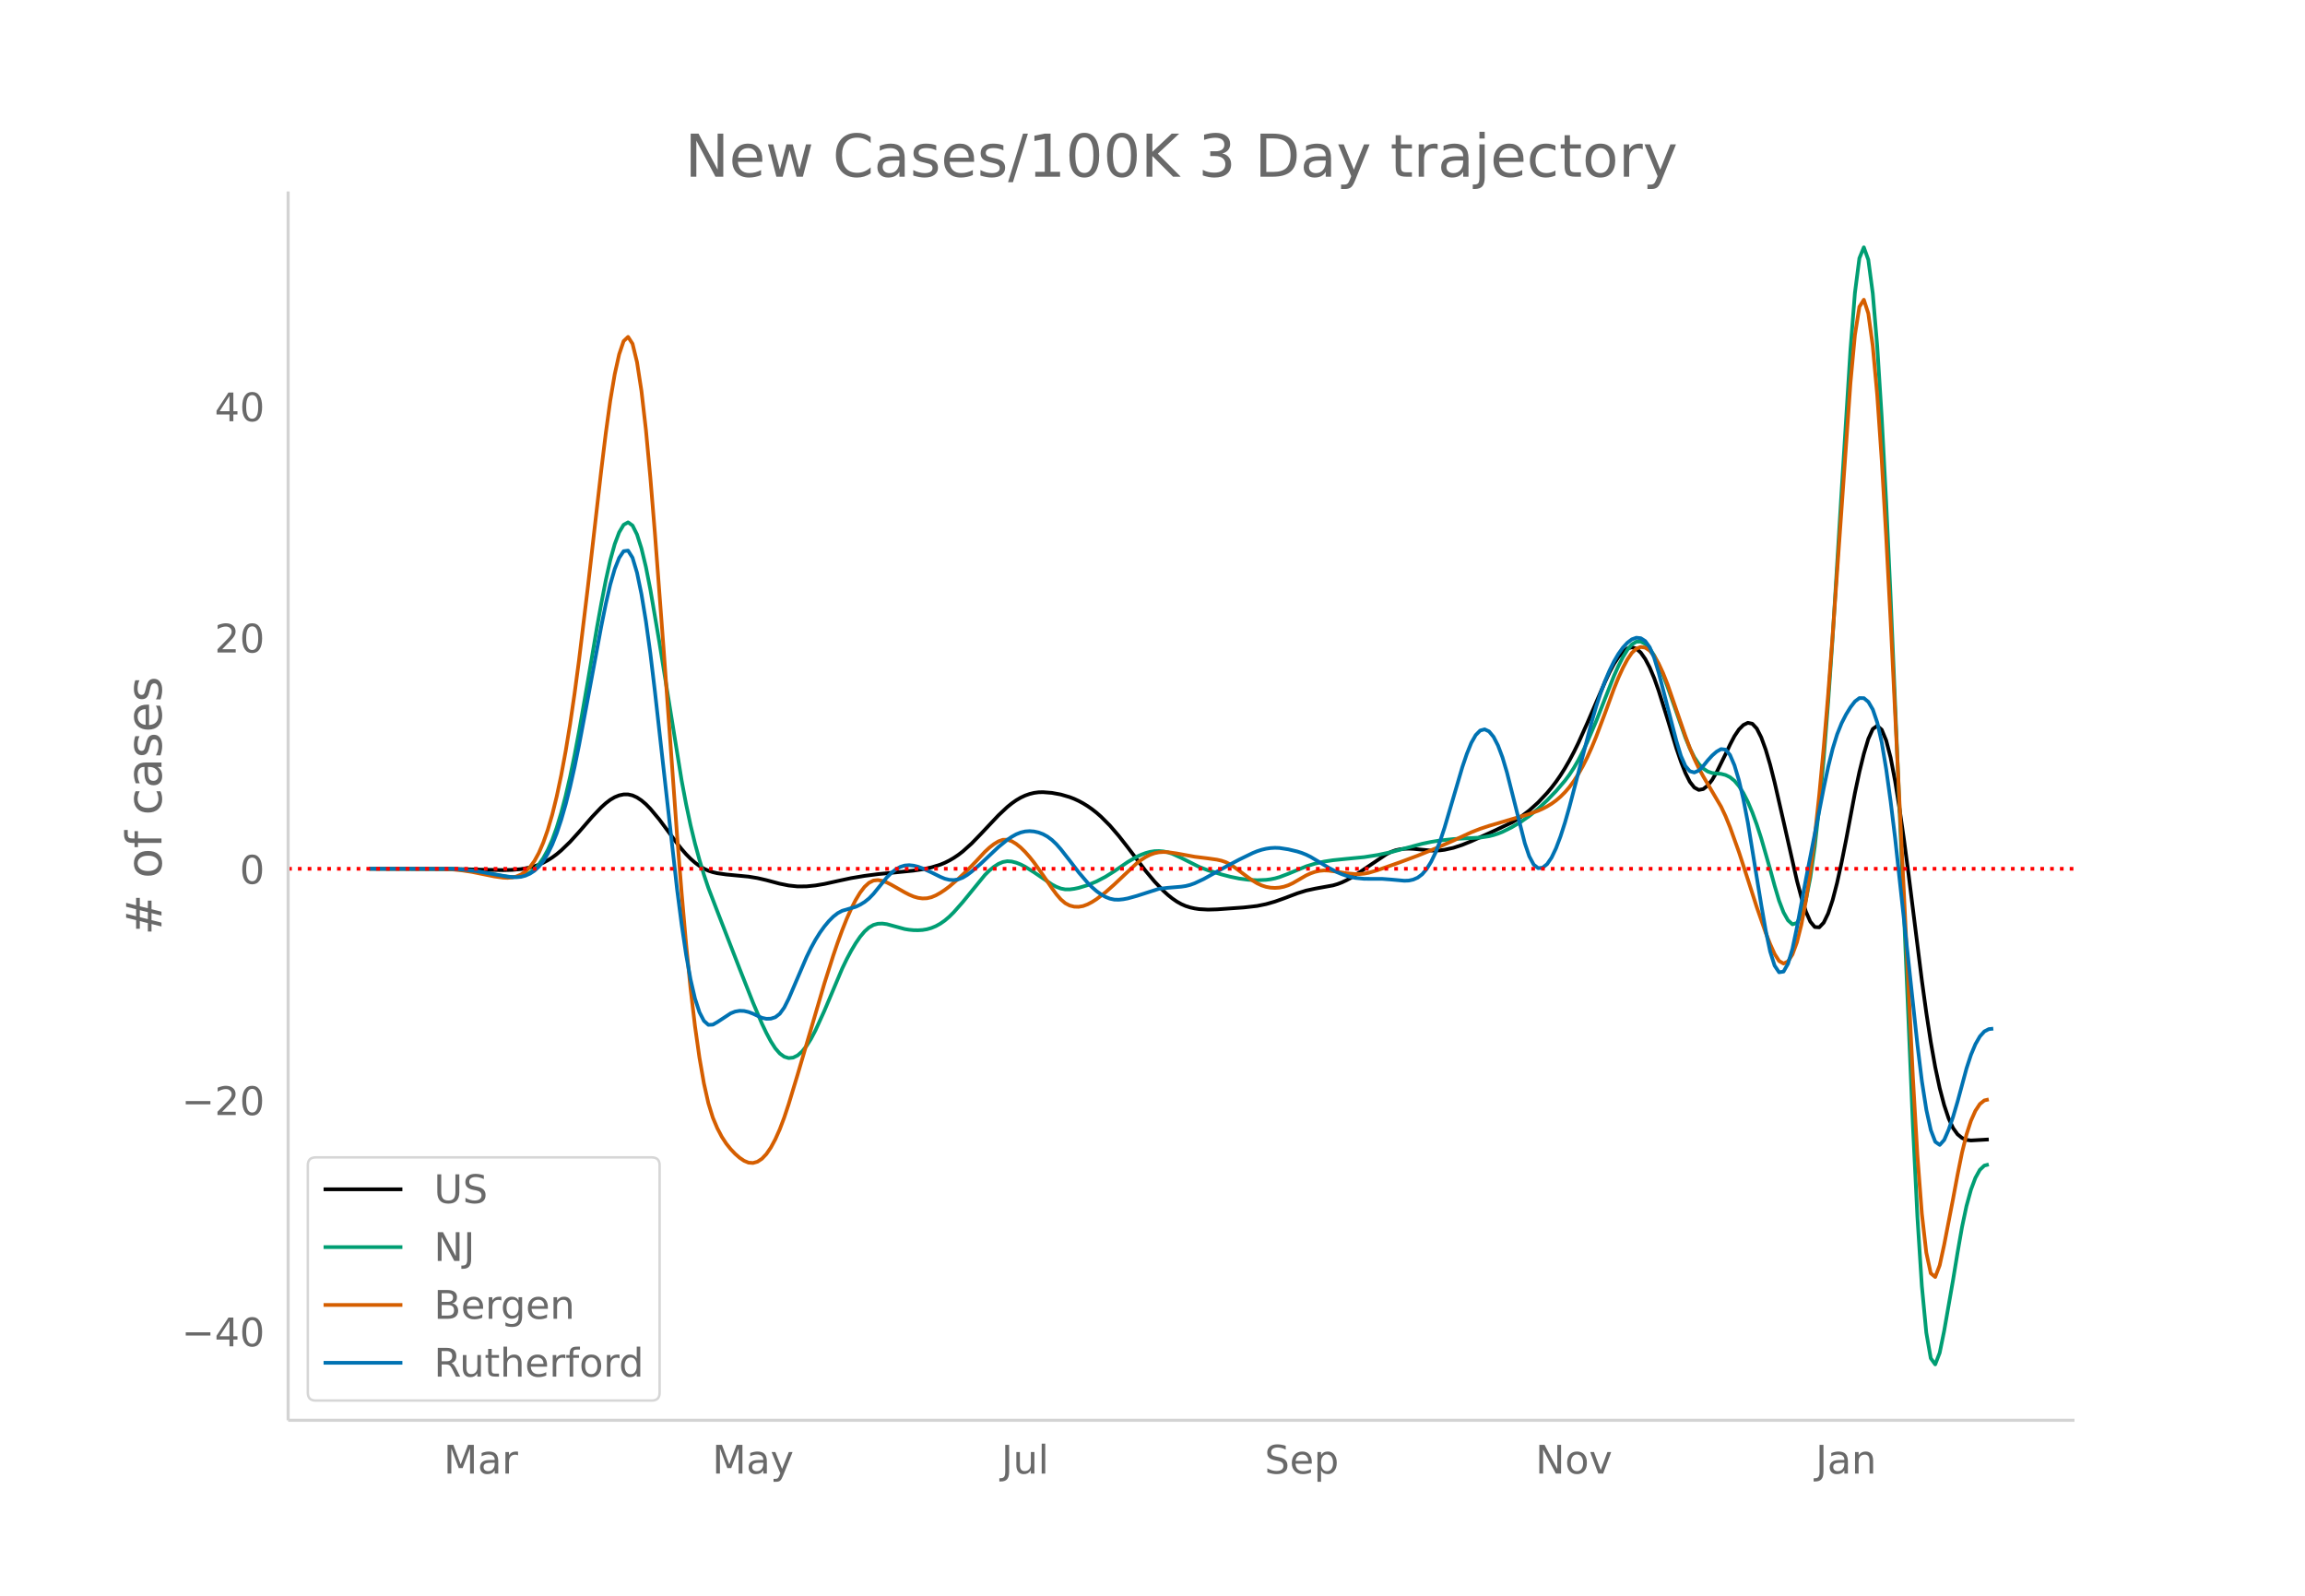 <svg height="864" viewBox="0 0 936 648" width="1248" xmlns="http://www.w3.org/2000/svg" xmlns:xlink="http://www.w3.org/1999/xlink"><defs><style>*{stroke-linecap:butt;stroke-linejoin:round}</style></defs><g id="figure_1"><path d="M0 648h936V0H0z" fill="#fff" id="patch_1"/><g id="axes_1"><path d="M117 576.72h725.4V77.76H117z" fill="none" id="patch_2"/><path clip-path="url(#p476f6f82ec)" d="M149.973 352.778l34.422.086 12.682.334 7.246.129 3.624-.092 3.623-.314 3.624-.657 1.811-.5 1.812-.651 1.812-.807 1.811-.966 1.812-1.141 1.812-1.334 1.811-1.524 3.624-3.5 3.623-3.994 5.435-6.26 3.624-3.786 1.811-1.64 1.812-1.39 1.812-1.066 1.811-.73 1.812-.385 1.812-.006 1.811.41 1.812.826 1.812 1.203 1.811 1.543 1.812 1.86 3.623 4.335 3.624 4.866 3.623 4.89 1.812 2.26 1.812 2.078 1.811 1.841 1.812 1.594 1.812 1.345 1.811 1.091 1.812.839 1.812.598 1.811.42 3.624.513 9.058.866 3.624.596 3.623.839 5.435 1.449 3.623.722 3.624.384 3.623-.036 3.624-.366 3.623-.61 5.435-1.204 5.435-1.166 5.435-.912 5.435-.707 7.247-.708 7.247-.724 3.623-.537 3.623-.774 3.624-1.118 1.812-.758 1.811-.905 1.812-1.056 1.812-1.216 1.811-1.385 3.624-3.249 3.623-3.737 7.247-7.69 3.623-3.404 1.812-1.463 1.812-1.276 1.811-1.064 1.812-.85 1.812-.642 1.811-.44 1.812-.24 1.812-.05 3.623.288 3.623.663 3.624 1.064 1.811.704 1.812.839 1.812.976 1.812 1.115 1.811 1.267 1.812 1.427 1.812 1.59 3.623 3.632 3.623 4.206 3.624 4.634 7.246 9.541 3.624 4.333 3.623 3.796 1.812 1.656 1.812 1.453 1.811 1.242 1.812 1.022 1.812.794 1.811.572 1.812.4 1.812.273 3.623.206 3.624-.108 10.87-.767 5.435-.615 3.623-.74 3.623-1.036 3.624-1.288 5.435-2.057 3.623-1.129 3.624-.784 7.246-1.311 1.812-.526 1.812-.693 1.811-.846 1.812-.985 3.624-2.31 10.87-7.328 1.811-.904 1.812-.656 1.812-.405 1.811-.206 1.812-.062 1.812.073 7.247.703 1.811.015 1.812-.104 1.812-.228 3.623-.805 3.623-1.199 3.624-1.467 7.246-3.266 9.059-4.266 1.812-1.036 1.811-1.173 3.624-2.747 3.623-3.278 3.623-3.852 1.812-2.166 1.812-2.372 1.812-2.62 1.811-2.878 1.812-3.143 1.812-3.414 1.811-3.687 3.624-8.065 7.246-16.817 1.812-3.862 1.812-3.426 1.811-2.777 1.812-2.084 1.812-1.358 1.812-.476 1.811.564 1.812 1.618 1.812 2.58 1.811 3.452 1.812 4.304 1.812 5.106 3.623 11.574 3.623 11.956 1.812 5.3 1.812 4.594 1.811 3.598 1.812 2.31 1.812.964 1.812-.34 1.811-1.433 1.812-2.312 1.812-3.093 3.623-7.364 1.812-3.84 1.811-3.475 1.812-2.69 1.812-1.82 1.811-.885 1.812.378 1.812 1.97 1.811 3.582 1.812 4.975 1.812 6.146 1.812 7.19 3.623 15.84 5.435 24.05 1.812 6.797 1.811 5.684 1.812 4.145 1.812 2.176 1.811.121 1.812-1.898 1.812-3.747 1.811-5.425 1.812-6.996 1.812-8.213 1.812-9.074 3.623-19.22 1.812-8.52 1.811-7.362 1.812-6.059 1.812-4.032 1.811-1.285 1.812 1.585 1.812 4.344 1.811 6.989 1.812 9.485 1.812 11.345 1.812 12.566 1.811 13.661 5.435 43.383 1.812 13.156 1.812 11.875 1.811 10.219 1.812 8.508 1.812 6.903 1.811 5.406 1.812 3.93 1.812 2.524 1.811 1.479 1.812.792 1.812.228 7.247-.412h0" fill="none" stroke="#000" stroke-linecap="round" stroke-width="1.5" id="line2d_1"/><path clip-path="url(#p476f6f82ec)" d="M149.973 352.74l32.61.07 5.435.358 5.435.656 5.435.96 5.435.971 1.812.235 1.812.11 1.811-.042 1.812-.263 1.812-.555 1.812-.888 1.811-1.36 1.812-1.97 1.812-2.609 1.811-3.273 1.812-4.07 1.812-5 1.811-5.953 1.812-6.888 1.812-7.802 1.811-8.714 1.812-9.575 3.623-20.716 3.624-21.359 1.812-10.049 1.811-9.332 1.812-8.16 1.812-6.538 1.811-4.824 1.812-3.055 1.812-1.013 1.811 1.303 1.812 3.624 1.812 5.7 1.811 7.53 1.812 9.2 3.623 21.198 9.059 56.242 1.812 9.611 1.811 8.547 1.812 7.483 1.812 6.633 1.811 5.997 1.812 5.403 3.623 9.465 9.059 23.343 5.435 13.748 3.623 8.538 1.812 3.805 1.812 3.401 1.811 2.83 1.812 2.089 1.812 1.317 1.811.55 1.812-.187 1.812-.893 1.811-1.586 1.812-2.245 1.812-2.871 1.812-3.455 3.623-7.95 7.247-17.174 1.811-3.763 1.812-3.414 1.812-3.04 1.811-2.649 1.812-2.173 1.812-1.617 1.812-1.043 1.811-.494 1.812-.066 1.812.241 7.246 1.98 1.812.29 1.812.168 1.811.034 1.812-.112 1.812-.296 1.811-.52 1.812-.755 1.812-1.006 1.812-1.27 1.811-1.54 1.812-1.797 3.623-4.103 9.059-11.087 1.811-1.796 1.812-1.487 1.812-1.164 1.811-.775 1.812-.323 1.812.125 1.812.471 1.811.717 1.812.93 3.623 2.25 7.247 4.934 1.812.962 1.811.702 1.812.35 1.812.002 1.811-.24 1.812-.375 3.624-1.092 3.623-1.512 3.623-1.895 3.624-2.274 5.435-3.734 3.623-2.107 1.812-.842 1.811-.68 1.812-.49 1.812-.278 1.812-.058 1.811.159 1.812.373 1.812.582 3.623 1.67 7.247 3.655 3.623 1.39 5.435 1.67 3.624.941 3.623.746 3.623.479 3.624.185 3.623-.146 1.812-.23 1.811-.366 1.812-.51 3.624-1.369 7.246-3.007 3.624-1.121 3.623-.817 3.623-.55 5.435-.56 7.247-.705 5.435-.852 5.435-1.156 5.435-1.472 7.247-1.941 3.624-.757 3.623-.575 5.435-.573 5.435-.317 5.435-.28 3.623-.57 1.812-.456 1.812-.579 1.812-.713 3.623-1.793 3.623-2.137 3.624-2.519 3.623-2.974 3.623-3.377 3.624-3.748 3.623-4.23 1.812-2.429 1.812-2.774 1.811-3.141 1.812-3.5 1.812-3.826 3.623-8.51 7.247-18.433 1.811-4.035 1.812-3.533 1.812-2.98 1.812-2.177 1.811-1.122 1.812-.035 1.812.967 1.811 1.883 1.812 2.783 1.812 3.643 1.811 4.316 1.812 4.8 7.247 20.605 1.811 4.392 1.812 3.58 1.812 2.713 1.812 1.874 1.811 1.182 1.812.638 3.623.341 1.812.465 1.812.891 1.811 1.45 1.812 2.141 1.812 2.858 1.811 3.572 1.812 4.268 1.812 4.948 1.811 5.597 3.624 12.58 1.812 6.662 1.811 6.081 1.812 4.732 1.812 3.229 1.811 1.618 1.812-.527 1.812-3.206 1.811-6.052 1.812-9.189 1.812-12.62 1.811-16.107 1.812-19.572 1.812-22.909 1.811-26.122 3.624-59.157 3.623-57.93 1.812-22.988 1.812-14.083 1.811-4.439 1.812 5.034 1.812 13.653 1.811 21.417 1.812 28.704 1.812 34.455 1.811 38.671 3.624 86.089 5.435 128.646 1.812 36.858 1.811 28.216 1.812 18.971 1.812 10.397 1.811 2.489 1.812-4.686 1.812-8.871 3.623-20.732 1.812-11.047 1.811-10.349 1.812-8.57 1.812-6.616 1.812-4.848 1.811-3.27 1.812-1.73 1.812-.48h0" fill="none" stroke="#009e73" stroke-linecap="round" stroke-width="1.5" id="line2d_2"/><path clip-path="url(#p476f6f82ec)" d="M149.973 352.71l28.987.054 5.435.341 3.623.397 3.624.554 5.435 1.096 3.623.728 3.623.517 1.812.077 1.812-.153 1.811-.42 1.812-.785 1.812-1.248 1.812-1.765 1.811-2.457 1.812-3.321 1.812-4.22 1.811-5.142 1.812-6.184 1.812-7.343 1.811-8.535 1.812-9.776 1.812-11.06 1.811-12.357 1.812-13.6 3.623-29.93 5.436-47.426 1.811-14.784 1.812-13.194 1.812-10.755 1.811-8.143 1.812-5.36 1.812-1.715 1.811 2.795 1.812 7.419 1.812 11.75 1.811 15.79 1.812 19.538 1.812 22.104 3.623 48.136 5.435 75.362 1.812 22.81 1.812 20.74 1.811 18.097 1.812 15.372 1.812 12.811 1.811 10.419 1.812 8.057 1.812 5.836 1.811 4.3 1.812 3.455 1.812 2.778 1.811 2.262 1.812 1.908 1.812 1.585 1.812 1.235 1.811.753 1.812.136 1.812-.514 1.811-1.197 1.812-1.912 1.812-2.634 1.811-3.353 1.812-4.067 1.812-4.782 1.811-5.45 3.624-11.957 10.87-37.022 3.623-11.397 1.812-5.324 1.812-4.948 1.811-4.542 1.812-4.08 1.812-3.559 1.811-3.011 1.812-2.375 1.812-1.65 1.812-.908 1.811-.202 1.812.318 1.812.655 1.811.924 5.435 3.089 1.812.935 1.812.776 1.811.523 1.812.243 1.812-.073 1.811-.423 1.812-.763 1.812-1.021 1.812-1.195 1.811-1.351 3.624-3.11 3.623-3.408 3.623-3.733 3.624-3.902 1.811-1.675 1.812-1.409 1.812-1.11 1.811-.649 1.812-.026 1.812.601 1.812 1.098 1.811 1.46 1.812 1.784 1.812 2.052 1.811 2.263 3.624 5.1 3.623 5.3 1.812 2.468 1.811 2.112 1.812 1.544 1.812.951 1.811.457 1.812.06 1.812-.319 1.812-.68 1.811-.956 1.812-1.15 3.623-2.774 3.624-3.216 9.058-8.564 1.812-1.384 1.811-1.166 1.812-.92 1.812-.651 1.812-.376 1.811-.113 1.812.08 3.623.517 7.247 1.333 5.435.671 3.624.516 1.811.41 1.812.622 1.812.928 1.811 1.226 5.435 4.045 1.812 1.258 1.812 1.103 1.811.853 1.812.588 1.812.337 1.811.104 1.812-.128 1.812-.36 1.812-.599 1.811-.844 5.435-3.15 1.812-.828 1.812-.633 1.811-.398 1.812-.158 1.812.067 3.623.486 3.623.598 3.624.327 1.812-.011 1.811-.17 1.812-.335 3.623-1.07 9.059-3.193 7.246-2.704 7.247-2.934 7.247-3.19 7.247-3.36 3.623-1.42 3.623-1.2 16.306-4.803 3.623-1.329 1.812-.795 1.811-.943 1.812-1.11 1.812-1.308 1.812-1.544 1.811-1.797 1.812-2.102 1.812-2.46 1.811-2.827 1.812-3.2 1.812-3.59 1.811-4 1.812-4.398 3.623-9.61 3.624-9.935 1.811-4.45 1.812-3.95 1.812-3.412 1.812-2.661 1.811-1.703 1.812-.706 1.812.269 1.811 1.22 1.812 2.167 1.812 3.09 1.811 3.883 1.812 4.55 3.623 10.515 3.624 10.501 1.811 4.848 1.812 4.352 1.812 3.824 1.812 3.335 7.246 12.3 1.812 3.859 1.812 4.456 3.623 10.093 3.623 11.131 3.624 11.278 3.623 10.386 1.812 4.599 1.812 4.02 1.811 2.836 1.812 1.042 1.812-.873 1.811-2.821 1.812-4.936 1.812-7.219 1.811-9.545 1.812-11.923 1.812-14.354 1.811-16.796 1.812-19.226 1.812-21.595 1.811-23.905 7.247-102.594 1.812-19.431 1.812-11.466 1.811-2.866 1.812 5.568 1.812 13.176 1.811 19.96 1.812 26.271 1.812 31.06 1.811 34.322 9.059 185.573 1.812 31.326 1.811 23.835 1.812 15.837 1.812 8.393 1.811 1.503 1.812-4.739 1.812-8.302 3.623-18.721 1.812-9.704 1.811-8.978 1.812-7.358 1.812-5.601 1.812-4.065 1.811-2.748 1.812-1.475 1.812-.418h0" fill="none" stroke="#d55e00" stroke-linecap="round" stroke-width="1.5" id="line2d_3"/><path clip-path="url(#p476f6f82ec)" d="M149.973 352.744l32.61.041 5.435.333 5.435.629 5.435.952 7.247 1.27 1.812.179 1.811.058 1.812-.16 1.812-.475 1.812-.81 1.811-1.17 1.812-1.668 1.812-2.298 1.811-2.971 1.812-3.724 1.812-4.554 1.811-5.403 1.812-6.27 1.812-7.149 1.811-8.033 1.812-8.865 3.623-19.164 5.436-29.253 1.811-8.959 1.812-7.892 1.812-6.283 1.811-4.566 1.812-2.72 1.812-.235 1.811 2.895 1.812 6.059 1.812 8.758 1.811 10.994 1.812 13.137 1.812 15.114 9.058 80.826 1.812 13.967 1.812 12.274 1.811 10.087 1.812 7.802 1.812 5.554 1.811 3.491 1.812 1.615 1.812-.076 1.811-1.026 5.435-3.575 1.812-.718 1.812-.312 1.812.08 1.811.415 1.812.687 3.623 1.679 1.812.394 1.812-.062 1.811-.579 1.812-1.396 1.812-2.514 1.811-3.595 7.247-16.902 1.812-3.722 1.812-3.307 1.811-2.898 1.812-2.521 1.812-2.173 1.811-1.82 1.812-1.416 1.812-.96 5.435-1.602 1.811-.848 1.812-1.1 1.812-1.44 1.812-1.87 5.435-6.694 1.811-1.804 1.812-1.438 1.812-1.01 1.811-.568 1.812-.144 1.812.192 1.811.442 1.812.658 3.623 1.65 3.624 1.8 1.812.756 1.811.447 1.812.101 1.812-.279 1.811-.692 1.812-1.088 1.812-1.358 3.623-3.124 7.247-6.85 3.623-2.945 1.812-1.238 1.812-1.012 1.811-.727 1.812-.43 1.812-.136 1.811.143 1.812.407 1.812.678 1.811.992 1.812 1.353 1.812 1.721 1.811 2.065 3.624 4.633 3.623 4.736 3.624 4.237 1.811 1.825 1.812 1.57 1.812 1.307 1.811 1.037 1.812.728 1.812.382 1.811.047 1.812-.192 1.812-.338 3.623-1 9.059-2.907 3.623-.4 5.435-.458 1.812-.271 1.811-.458 1.812-.651 3.623-1.698 9.059-5.042 5.435-2.894 5.435-2.638 1.812-.74 1.811-.591 1.812-.429 1.812-.267 1.811-.102 1.812.065 3.624.558 3.623.864 1.812.575 1.811.73 1.812.896 3.623 2.163 3.624 2.2 3.623 1.903 1.812.763 1.811.632 1.812.501 1.812.368 3.623.369 3.624.014 3.623-.002 3.623.279 5.435.491 1.812-.071 1.812-.397 1.811-.788 1.812-1.366 1.812-2.133 1.812-2.937 1.811-3.746 1.812-4.584 1.812-5.449 7.246-24.668 1.812-5.342 1.812-4.474 1.811-3.198 1.812-1.842 1.812-.49 1.811.858 1.812 2.2 1.812 3.52 1.812 4.815 1.811 6.106 7.247 28.726 1.812 5.316 1.811 3.401 1.812 1.43 1.812-.185 1.811-1.448 1.812-2.639 1.812-3.796 1.812-4.788 1.811-5.61 1.812-6.344 5.435-20.765 3.623-13.853 1.812-6.18 1.812-5.519 1.811-4.883 1.812-4.273 1.812-3.673 1.811-3.09 1.812-2.527 1.812-1.964 1.812-1.377 1.811-.656 1.812.197 1.812 1.158 1.811 2.512 1.812 4.264 1.812 5.944 5.435 21.02 1.811 6.947 1.812 5.949 1.812 4.09 1.811 2.127 1.812.505 1.812-.777 1.812-1.855 1.811-2.259 1.812-1.987 1.812-1.581 1.811-1.034 1.812.213 1.812 2.162 1.811 4.214 1.812 6.078 1.812 7.756 1.811 9.396 3.624 22.285 1.811 11.105 1.812 10.39 1.812 8.603 1.812 5.745 1.811 2.688 1.812-.288 1.812-3.185 1.811-6.064 1.812-8.668L733.336 357l7.247-37.038 1.812-8.615 1.811-7.31 1.812-5.873 1.812-4.515 1.812-3.538 1.811-2.947 1.812-2.35 1.812-1.356 1.811.04 1.812 1.518 1.812 3.111 1.811 5.304 1.812 8.092 1.812 10.89 1.811 13.147 1.812 14.86 3.624 33.377 5.435 50.541 1.811 14.76 1.812 11.618 1.812 8.196 1.811 4.742 1.812 1.255 1.812-2.02 1.811-4.196 1.812-5.274 1.812-6.135 3.623-13.439 1.812-5.546 1.812-4.309 1.811-3.136 1.812-2.029 1.812-.935 1.811-.194h0" fill="none" stroke="#0072b2" stroke-linecap="round" stroke-width="1.5" id="line2d_4"/><path clip-path="url(#p476f6f82ec)" d="M117 352.793h725.4" fill="none" stroke="red" stroke-dasharray="1.5,2.475" stroke-width="1.5" id="line2d_5"/><path d="M117 576.72V77.76" fill="none" stroke="#d3d3d3" stroke-linecap="square" stroke-width="1.25" id="patch_3"/><path d="M117 576.72h725.4" fill="none" stroke="#d3d3d3" stroke-linecap="square" stroke-width="1.25" id="patch_4"/><g id="matplotlib.axis_1"><g id="xtick_1"><g transform="matrix(.16 0 0 -.16 180.171 598.378)" fill="#696969" id="text_1"><defs><path d="M9.813 72.906h14.703l18.593-49.61 18.703 49.61h14.704V0H66.89v64.016l-18.797-50h-9.907l-18.796 50V0H9.813z" id="DejaVuSans-77"/><path d="M34.281 27.484q-10.89 0-15.093-2.484-4.204-2.484-4.204-8.5 0-4.781 3.157-7.594 3.156-2.797 8.562-2.797 7.485 0 12 5.297 4.516 5.297 4.516 14.078v2zm17.922 3.72V0H43.22v8.297Q40.14 3.328 35.547.953q-4.594-2.375-11.234-2.375-8.391 0-13.36 4.719Q6 8.016 6 15.922q0 9.219 6.172 13.906 6.187 4.688 18.437 4.688h12.61v.89q0 6.203-4.078 9.594-4.078 3.39-11.453 3.39-4.688 0-9.141-1.124-4.438-1.125-8.531-3.375v8.312q4.921 1.906 9.562 2.844 4.64.953 9.031.953 11.875 0 17.735-6.156 5.86-6.14 5.86-18.64z" id="DejaVuSans-97"/><path d="M41.11 46.297q-1.516.875-3.297 1.281Q36.03 48 33.89 48q-7.625 0-11.703-4.953-4.079-4.953-4.079-14.234V0H9.08v54.688h9.03v-8.5q2.844 4.984 7.375 7.39Q30.031 56 36.531 56q.922 0 2.047-.125 1.125-.11 2.484-.36z" id="DejaVuSans-114"/></defs><use xlink:href="#DejaVuSans-77"/><use x="86.279" xlink:href="#DejaVuSans-97"/><use x="147.559" xlink:href="#DejaVuSans-114"/></g></g><g id="xtick_2"><g transform="matrix(.16 0 0 -.16 289.238 598.378)" fill="#696969" id="text_2"><defs><path d="M32.172-5.078q-3.797-9.766-7.422-12.735-3.61-2.984-9.656-2.984H7.906v7.516h5.282q3.703 0 5.75 1.765Q21-9.766 23.483-3.219l1.61 4.094-22.11 53.813H12.5l17.094-42.766 17.093 42.766h9.516z" id="DejaVuSans-121"/></defs><use xlink:href="#DejaVuSans-77"/><use x="86.279" xlink:href="#DejaVuSans-97"/><use x="147.559" xlink:href="#DejaVuSans-121"/></g></g><g id="xtick_3"><g transform="matrix(.16 0 0 -.16 406.638 598.378)" fill="#696969" id="text_3"><defs><path d="M9.813 72.906h9.859V5.078q0-13.187-5-19.14-5-5.954-16.094-5.954h-3.75v8.297h3.078q6.531 0 9.219 3.672Q9.813-4.39 9.813 5.078z" id="DejaVuSans-74"/><path d="M8.5 21.578v33.11h8.984V21.922q0-7.766 3.016-11.656 3.031-3.875 9.094-3.875 7.265 0 11.484 4.64 4.234 4.64 4.234 12.656v31h8.985V0h-8.984v8.406Q42.047 3.422 37.718 1q-4.313-2.422-10.032-2.422-9.421 0-14.312 5.86Q8.5 10.296 8.5 21.578zM31.11 56z" id="DejaVuSans-117"/><path d="M9.422 75.984h8.984V0H9.422z" id="DejaVuSans-108"/></defs><use xlink:href="#DejaVuSans-74"/><use x="29.492" xlink:href="#DejaVuSans-117"/><use x="92.871" xlink:href="#DejaVuSans-108"/></g></g><g id="xtick_4"><g transform="matrix(.16 0 0 -.16 513.536 598.378)" fill="#696969" id="text_4"><defs><path d="M53.516 70.516V60.89q-5.61 2.687-10.594 4-4.984 1.328-9.625 1.328-8.047 0-12.422-3.125t-4.375-8.89q0-4.845 2.906-7.313 2.907-2.453 11.016-3.97l5.953-1.218q11.031-2.11 16.281-7.406 5.25-5.297 5.25-14.172 0-10.61-7.11-16.078-7.093-5.469-20.812-5.469-5.172 0-11.015 1.172Q13.14.922 6.89 3.219v10.156q6-3.36 11.765-5.078 5.766-1.703 11.328-1.703 8.438 0 13.032 3.312 4.593 3.328 4.593 9.485 0 5.359-3.297 8.39-3.296 3.032-10.812 4.547L27.484 33.5q-11.03 2.188-15.968 6.875-4.922 4.688-4.922 13.047 0 9.672 6.812 15.234 6.813 5.563 18.766 5.563 5.14 0 10.453-.938 5.328-.922 10.89-2.765z" id="DejaVuSans-83"/><path d="M56.203 29.594v-4.39H14.891q.593-9.282 5.593-14.142 5-4.859 13.938-4.859 5.172 0 10.031 1.266 4.86 1.265 9.656 3.812v-8.5Q49.266.734 44.187-.344 39.11-1.422 33.892-1.422q-13.094 0-20.735 7.61-7.64 7.625-7.64 20.625 0 13.421 7.25 21.296Q20.016 56 32.328 56q11.031 0 17.453-7.11 6.422-7.093 6.422-19.296zm-8.984 2.64q-.094 7.36-4.125 11.75-4.032 4.407-10.672 4.407-7.516 0-12.031-4.25-4.516-4.25-5.203-11.97z" id="DejaVuSans-101"/><path d="M18.11 8.203v-29H9.077v75.484h9.031v-8.296q2.844 4.875 7.157 7.234Q29.594 56 35.594 56q9.968 0 16.187-7.906 6.235-7.907 6.235-20.797T51.78 6.484q-6.218-7.906-16.187-7.906-6 0-10.328 2.375-4.313 2.375-7.157 7.25zm30.578 19.094q0 9.906-4.079 15.547-4.078 5.64-11.203 5.64-7.14 0-11.218-5.64-4.079-5.64-4.079-15.547 0-9.906 4.078-15.547 4.079-5.64 11.22-5.64 7.124 0 11.202 5.64t4.078 15.547z" id="DejaVuSans-112"/></defs><use xlink:href="#DejaVuSans-83"/><use x="63.477" xlink:href="#DejaVuSans-101"/><use x="125" xlink:href="#DejaVuSans-112"/></g></g><g id="xtick_5"><g transform="matrix(.16 0 0 -.16 623.514 598.378)" fill="#696969" id="text_5"><defs><path d="M9.813 72.906h13.28l32.329-60.984v60.984h9.562V0h-13.28L19.39 60.984V0H9.813z" id="DejaVuSans-78"/><path d="M30.61 48.39q-7.22 0-11.422-5.64-4.204-5.64-4.204-15.453 0-9.813 4.172-15.453 4.188-5.64 11.453-5.64 7.188 0 11.375 5.655 4.203 5.672 4.203 15.438 0 9.719-4.203 15.406-4.187 5.688-11.375 5.688zm0 7.61q11.718 0 18.406-7.625 6.703-7.61 6.703-21.078 0-13.422-6.703-21.078-6.688-7.64-18.407-7.64-11.765 0-18.437 7.64-6.656 7.656-6.656 21.078 0 13.469 6.656 21.078Q18.844 56 30.609 56z" id="DejaVuSans-111"/><path d="M2.984 54.688H12.5L29.594 8.797l17.093 45.89h9.516L35.687 0H23.485z" id="DejaVuSans-118"/></defs><use xlink:href="#DejaVuSans-78"/><use x="74.805" xlink:href="#DejaVuSans-111"/><use x="135.986" xlink:href="#DejaVuSans-118"/></g></g><g id="xtick_6"><g transform="matrix(.16 0 0 -.16 737.31 598.378)" fill="#696969" id="text_6"><defs><path d="M54.89 33.016V0h-8.984v32.719q0 7.765-3.031 11.61-3.031 3.858-9.078 3.858-7.281 0-11.484-4.64-4.204-4.625-4.204-12.64V0H9.08v54.688h9.03v-8.5q3.235 4.937 7.594 7.374Q30.078 56 35.797 56q9.422 0 14.25-5.828 4.844-5.828 4.844-17.156z" id="DejaVuSans-110"/></defs><use xlink:href="#DejaVuSans-74"/><use x="29.492" xlink:href="#DejaVuSans-97"/><use x="90.771" xlink:href="#DejaVuSans-110"/></g></g></g><g id="matplotlib.axis_2"><g id="ytick_1"><g transform="matrix(.16 0 0 -.16 73.733 546.692)" fill="#696969" id="text_7"><defs><path d="M10.594 35.5h62.593v-8.297H10.594z" id="DejaVuSans-8722"/><path d="M37.797 64.313L12.89 25.39h24.906zm-2.594 8.593H47.61V25.391h10.407v-8.203H47.609V0h-9.812v17.188H4.89v9.515z" id="DejaVuSans-52"/><path d="M31.781 66.406q-7.61 0-11.453-7.5Q16.5 51.422 16.5 36.375q0-14.984 3.828-22.484 3.844-7.5 11.453-7.5 7.672 0 11.5 7.5 3.844 7.5 3.844 22.484 0 15.047-3.844 22.531-3.828 7.5-11.5 7.5zm0 7.813q12.266 0 18.735-9.703 6.468-9.688 6.468-28.141 0-18.406-6.468-28.11-6.47-9.687-18.735-9.687-12.25 0-18.718 9.688-6.47 9.703-6.47 28.109 0 18.453 6.47 28.14Q19.53 74.22 31.78 74.22z" id="DejaVuSans-48"/></defs><use xlink:href="#DejaVuSans-8722"/><use x="83.789" xlink:href="#DejaVuSans-52"/><use x="147.412" xlink:href="#DejaVuSans-48"/></g></g><g id="ytick_2"><g transform="matrix(.16 0 0 -.16 73.733 452.782)" fill="#696969" id="text_8"><defs><path d="M19.188 8.297h34.421V0H7.33v8.297q5.609 5.812 15.296 15.594 9.703 9.797 12.188 12.64 4.734 5.313 6.609 9 1.89 3.688 1.89 7.25 0 5.813-4.078 9.469-4.078 3.672-10.625 3.672-4.64 0-9.797-1.61-5.14-1.609-11-4.89v9.969Q13.767 71.78 18.938 73q5.188 1.219 9.485 1.219 11.328 0 18.062-5.672 6.735-5.656 6.735-15.125 0-4.5-1.688-8.531-1.672-4.016-6.125-9.485-1.218-1.422-7.765-8.187-6.532-6.766-18.453-18.922z" id="DejaVuSans-50"/></defs><use xlink:href="#DejaVuSans-8722"/><use x="83.789" xlink:href="#DejaVuSans-50"/><use x="147.412" xlink:href="#DejaVuSans-48"/></g></g><g id="ytick_3"><use xlink:href="#DejaVuSans-48" transform="matrix(.16 0 0 -.16 97.32 358.872)" fill="#696969" id="text_9"/></g><g id="ytick_4"><g transform="matrix(.16 0 0 -.16 87.14 264.962)" fill="#696969" id="text_10"><use xlink:href="#DejaVuSans-50"/><use x="63.623" xlink:href="#DejaVuSans-48"/></g></g><g id="ytick_5"><g transform="matrix(.16 0 0 -.16 87.14 171.051)" fill="#696969" id="text_11"><use xlink:href="#DejaVuSans-52"/><use x="63.623" xlink:href="#DejaVuSans-48"/></g></g><g transform="matrix(0 -.2 -.2 0 65.573 379.813)" fill="#696969" id="text_12"><defs><path d="M51.125 44H36.922l-4.11-16.313h14.313zm-7.328 27.781l-5.078-20.265h14.265L58.11 71.78h7.813L60.89 51.516h15.234V44h-17.14l-4-16.313h15.53V20.22H53.079L48 0h-7.813l5.032 20.219H30.906L25.875 0h-7.86l5.079 20.219H7.719v7.468h17.187L29 44H13.281v7.516h17.625l4.985 20.265z" id="DejaVuSans-35"/><path d="M37.11 75.984V68.5h-8.594q-4.828 0-6.72-1.953-1.874-1.953-1.874-7.031v-4.828h14.797v-6.985H19.922V0H10.89v47.703H2.297v6.984h8.594V58.5q0 9.125 4.25 13.297 4.25 4.187 13.468 4.187z" id="DejaVuSans-102"/><path d="M48.781 52.594v-8.407q-3.812 2.11-7.64 3.157-3.828 1.047-7.735 1.047-8.75 0-13.593-5.547-4.829-5.532-4.829-15.547 0-10.016 4.829-15.563 4.843-5.53 13.593-5.53 3.907 0 7.735 1.046 3.828 1.047 7.64 3.156V2.094Q45.016.344 40.984-.531q-4.015-.89-8.562-.89-12.36 0-19.64 7.765-7.266 7.765-7.266 20.953 0 13.375 7.343 21.031Q20.22 56 33.016 56q4.14 0 8.093-.86 3.953-.843 7.672-2.546z" id="DejaVuSans-99"/><path d="M44.281 53.078v-8.5q-3.797 1.953-7.906 2.922-4.094.984-8.5.984-6.688 0-10.031-2.047-3.344-2.046-3.344-6.156 0-3.125 2.39-4.906 2.391-1.781 9.626-3.39l3.078-.688q9.562-2.047 13.593-5.781 4.032-3.735 4.032-10.422 0-7.625-6.032-12.078-6.03-4.438-16.578-4.438-4.39 0-9.156.86Q10.688.296 5.422 2v9.281q4.984-2.594 9.812-3.89 4.829-1.282 9.579-1.282 6.343 0 9.75 2.172 3.421 2.172 3.421 6.125 0 3.656-2.468 5.61-2.453 1.953-10.813 3.765l-3.125.735q-8.344 1.75-12.062 5.39-3.704 3.64-3.704 9.985 0 7.718 5.47 11.906Q16.75 56 26.811 56q4.97 0 9.36-.734 4.406-.72 8.11-2.188z" id="DejaVuSans-115"/></defs><use xlink:href="#DejaVuSans-35"/><use x="83.789" xlink:href="#DejaVuSans-32"/><use x="115.576" xlink:href="#DejaVuSans-111"/><use x="176.758" xlink:href="#DejaVuSans-102"/><use x="211.963" xlink:href="#DejaVuSans-32"/><use x="243.75" xlink:href="#DejaVuSans-99"/><use x="298.73" xlink:href="#DejaVuSans-97"/><use x="360.01" xlink:href="#DejaVuSans-115"/><use x="412.109" xlink:href="#DejaVuSans-101"/><use x="473.633" xlink:href="#DejaVuSans-115"/></g></g><g transform="matrix(.24 0 0 -.24 278.113 71.76)" fill="#696969" id="text_13"><defs><path d="M4.203 54.688h8.985l11.234-42.672 11.172 42.672h10.593l11.235-42.672 11.187 42.672h8.985L63.28 0H52.688L40.922 44.828 29.109 0H18.5z" id="DejaVuSans-119"/><path d="M64.406 67.281v-10.39q-4.984 4.64-10.625 6.922-5.64 2.296-11.984 2.296-12.5 0-19.14-7.64-6.641-7.64-6.641-22.094 0-14.406 6.64-22.047 6.64-7.64 19.14-7.64 6.345 0 11.985 2.296 5.64 2.297 10.625 6.938V5.609Q59.234 2.094 53.437.33q-5.78-1.75-12.218-1.75-16.563 0-26.094 10.124-9.516 10.14-9.516 27.672 0 17.578 9.516 27.703 9.531 10.14 26.094 10.14 6.531 0 12.312-1.734 5.797-1.734 10.875-5.203z" id="DejaVuSans-67"/><path d="M25.39 72.906h8.297L8.297-9.28H0z" id="DejaVuSans-47"/><path d="M12.406 8.297h16.11v55.625l-17.532-3.516v8.985l17.438 3.515h9.86V8.296H54.39V0H12.406z" id="DejaVuSans-49"/><path d="M9.813 72.906h9.859V42.094L52.39 72.906h12.703L28.906 38.922 67.672 0H54.688L19.672 35.11V0h-9.86z" id="DejaVuSans-75"/><path d="M40.578 39.313Q47.656 37.797 51.625 33q3.984-4.781 3.984-11.813 0-10.78-7.422-16.703-7.421-5.906-21.093-5.906-4.578 0-9.438.906-4.86.907-10.031 2.72v9.515q4.094-2.39 8.969-3.61 4.89-1.218 10.218-1.218 9.266 0 14.125 3.656 4.86 3.656 4.86 10.64 0 6.454-4.516 10.079-4.515 3.64-12.562 3.64h-8.5v8.11h8.89q7.266 0 11.125 2.906 3.86 2.906 3.86 8.375 0 5.61-3.985 8.61-3.968 3.015-11.39 3.015-4.063 0-8.703-.89-4.641-.876-10.203-2.72v8.782q5.624 1.562 10.53 2.344 4.907.78 9.25.78 11.235 0 17.766-5.109 6.547-5.093 6.547-13.78 0-6.063-3.468-10.235-3.47-4.172-9.86-5.782z" id="DejaVuSans-51"/><path d="M19.672 64.797V8.109h11.922q15.093 0 22.093 6.829 7 6.843 7 21.593 0 14.64-7 21.453-7 6.813-22.093 6.813zm-9.86 8.11h20.266q21.188 0 31.094-8.813 9.922-8.813 9.922-27.563 0-18.86-9.969-27.703Q51.172 0 30.078 0H9.813z" id="DejaVuSans-68"/><path d="M18.313 70.219V54.688h18.5v-6.985h-18.5V18.016q0-6.688 1.828-8.594 1.828-1.906 7.453-1.906h9.218V0h-9.218q-10.407 0-14.36 3.875-3.953 3.89-3.953 14.14v29.688H2.687v6.984h6.594V70.22z" id="DejaVuSans-116"/><path d="M9.422 54.688h8.984V-.984q0-10.438-3.984-15.125-3.969-4.688-12.813-4.688h-3.421v7.61H.594q5.125 0 6.968 2.374 1.86 2.36 1.86 9.829zm0 21.296h8.984v-11.39H9.422z" id="DejaVuSans-106"/></defs><use xlink:href="#DejaVuSans-78"/><use x="74.805" xlink:href="#DejaVuSans-101"/><use x="136.328" xlink:href="#DejaVuSans-119"/><use x="218.115" xlink:href="#DejaVuSans-32"/><use x="249.902" xlink:href="#DejaVuSans-67"/><use x="319.727" xlink:href="#DejaVuSans-97"/><use x="381.006" xlink:href="#DejaVuSans-115"/><use x="433.105" xlink:href="#DejaVuSans-101"/><use x="494.629" xlink:href="#DejaVuSans-115"/><use x="546.729" xlink:href="#DejaVuSans-47"/><use x="580.42" xlink:href="#DejaVuSans-49"/><use x="644.043" xlink:href="#DejaVuSans-48"/><use x="707.666" xlink:href="#DejaVuSans-48"/><use x="771.289" xlink:href="#DejaVuSans-75"/><use x="836.865" xlink:href="#DejaVuSans-32"/><use x="868.652" xlink:href="#DejaVuSans-51"/><use x="932.275" xlink:href="#DejaVuSans-32"/><use x="964.063" xlink:href="#DejaVuSans-68"/><use x="1041.064" xlink:href="#DejaVuSans-97"/><use x="1102.344" xlink:href="#DejaVuSans-121"/><use x="1161.523" xlink:href="#DejaVuSans-32"/><use x="1193.311" xlink:href="#DejaVuSans-116"/><use x="1232.52" xlink:href="#DejaVuSans-114"/><use x="1273.633" xlink:href="#DejaVuSans-97"/><use x="1334.912" xlink:href="#DejaVuSans-106"/><use x="1362.695" xlink:href="#DejaVuSans-101"/><use x="1424.219" xlink:href="#DejaVuSans-99"/><use x="1479.199" xlink:href="#DejaVuSans-116"/><use x="1518.408" xlink:href="#DejaVuSans-111"/><use x="1579.59" xlink:href="#DejaVuSans-114"/><use x="1620.703" xlink:href="#DejaVuSans-121"/></g><g id="legend_1"><path d="M128.2 568.72h136.45q3.2 0 3.2-3.2v-92.34q0-3.2-3.2-3.2H128.2q-3.2 0-3.2 3.2v92.34q0 3.2 3.2 3.2z" fill="none" opacity=".8" stroke="#ccc" id="patch_5"/><path d="M131.4 482.938h32" fill="none" stroke="#000" stroke-linecap="round" stroke-width="1.5" id="line2d_6"/><g transform="matrix(.16 0 0 -.16 176.2 488.538)" fill="#696969" id="text_14"><defs><path d="M8.688 72.906h9.921V28.61q0-11.718 4.235-16.875 4.25-5.14 13.781-5.14 9.469 0 13.719 5.14 4.25 5.157 4.25 16.875v44.297H64.5V27.391q0-14.25-7.063-21.532-7.046-7.28-20.812-7.28-13.828 0-20.89 7.28-7.047 7.282-7.047 21.532z" id="DejaVuSans-85"/></defs><use xlink:href="#DejaVuSans-85"/><use x="73.193" xlink:href="#DejaVuSans-83"/></g><path d="M131.4 506.423h32" fill="none" stroke="#009e73" stroke-linecap="round" stroke-width="1.5" id="line2d_8"/><g transform="matrix(.16 0 0 -.16 176.2 512.023)" fill="#696969" id="text_15"><use xlink:href="#DejaVuSans-78"/><use x="74.805" xlink:href="#DejaVuSans-74"/></g><path d="M131.4 529.908h32" fill="none" stroke="#d55e00" stroke-linecap="round" stroke-width="1.5" id="line2d_10"/><g transform="matrix(.16 0 0 -.16 176.2 535.508)" fill="#696969" id="text_16"><defs><path d="M19.672 34.813V8.108H35.5q7.953 0 11.781 3.297 3.844 3.297 3.844 10.078 0 6.844-3.844 10.078-3.828 3.25-11.781 3.25zm0 29.984V42.828h14.61q7.218 0 10.75 2.703 3.546 2.719 3.546 8.282 0 5.515-3.547 8.25-3.531 2.734-10.75 2.734zm-9.86 8.11h25.204q11.28 0 17.375-4.688Q58.5 63.53 58.5 54.89q0-6.703-3.125-10.657-3.125-3.953-9.188-4.922 7.282-1.562 11.313-6.53 4.031-4.954 4.031-12.376 0-9.765-6.64-15.093Q48.25 0 35.984 0H9.812z" id="DejaVuSans-66"/><path d="M45.406 27.984q0 9.766-4.031 15.125-4.016 5.375-11.297 5.375-7.219 0-11.25-5.375-4.031-5.359-4.031-15.125 0-9.718 4.031-15.093t11.25-5.375q7.281 0 11.297 5.375 4.031 5.375 4.031 15.093zm8.985-21.203q0-13.953-6.203-20.765Q42-20.797 29.203-20.797q-4.734 0-8.937.703-4.203.703-8.157 2.172v8.735q3.954-2.141 7.813-3.157 3.86-1.031 7.86-1.031 8.843 0 13.234 4.61 4.39 4.609 4.39 13.937v4.453q-2.781-4.844-7.125-7.234Q33.938 0 27.875 0 17.828 0 11.672 7.656q-6.156 7.672-6.156 20.328 0 12.688 6.156 20.344Q17.828 56 27.875 56q6.063 0 10.406-2.39 4.344-2.391 7.125-7.22v8.297h8.985z" id="DejaVuSans-103"/></defs><use xlink:href="#DejaVuSans-66"/><use x="68.604" xlink:href="#DejaVuSans-101"/><use x="130.127" xlink:href="#DejaVuSans-114"/><use x="169.49" xlink:href="#DejaVuSans-103"/><use x="232.967" xlink:href="#DejaVuSans-101"/><use x="294.49" xlink:href="#DejaVuSans-110"/></g><path d="M131.4 553.393h32" fill="none" stroke="#0072b2" stroke-linecap="round" stroke-width="1.5" id="line2d_12"/><g transform="matrix(.16 0 0 -.16 176.2 558.992)" fill="#696969" id="text_17"><defs><path d="M44.39 34.188q3.172-1.079 6.172-4.594 3-3.516 6.032-9.672L66.609 0H56l-9.313 18.703q-3.624 7.328-7.015 9.719-3.39 2.39-9.25 2.39h-10.75V0h-9.86v72.906h22.266q12.5 0 18.656-5.234 6.157-5.219 6.157-15.766 0-6.89-3.203-11.437-3.204-4.532-9.297-6.282zM19.673 64.797V38.922h12.406q7.125 0 10.766 3.297 3.64 3.297 3.64 9.687 0 6.39-3.64 9.64-3.64 3.25-10.766 3.25z" id="DejaVuSans-82"/><path d="M54.89 33.016V0h-8.984v32.719q0 7.765-3.031 11.61-3.031 3.858-9.078 3.858-7.281 0-11.484-4.64-4.204-4.625-4.204-12.64V0H9.08v75.984h9.03V46.188q3.235 4.937 7.594 7.374Q30.078 56 35.797 56q9.422 0 14.25-5.828 4.844-5.828 4.844-17.156z" id="DejaVuSans-104"/><path d="M45.406 46.39v29.594h8.985V0h-8.985v8.203Q42.578 3.328 38.25.953q-4.313-2.375-10.375-2.375-9.906 0-16.14 7.906-6.22 7.922-6.22 20.813 0 12.89 6.22 20.797Q17.968 56 27.874 56q6.063 0 10.375-2.375 4.328-2.36 7.156-7.234zm-30.61-19.093q0-9.906 4.079-15.547 4.078-5.64 11.203-5.64 7.125 0 11.219 5.64 4.11 5.64 4.11 15.547 0 9.906-4.11 15.547-4.094 5.64-11.219 5.64-7.125 0-11.203-5.64-4.078-5.64-4.078-15.547z" id="DejaVuSans-100"/></defs><use xlink:href="#DejaVuSans-82"/><use x="64.982" xlink:href="#DejaVuSans-117"/><use x="128.361" xlink:href="#DejaVuSans-116"/><use x="167.57" xlink:href="#DejaVuSans-104"/><use x="230.949" xlink:href="#DejaVuSans-101"/><use x="292.473" xlink:href="#DejaVuSans-114"/><use x="333.586" xlink:href="#DejaVuSans-102"/><use x="368.791" xlink:href="#DejaVuSans-111"/><use x="429.973" xlink:href="#DejaVuSans-114"/><use x="469.336" xlink:href="#DejaVuSans-100"/></g></g></g></g><defs><clipPath id="p476f6f82ec"><path d="M117 77.76h725.4v498.96H117z"/></clipPath></defs></svg>